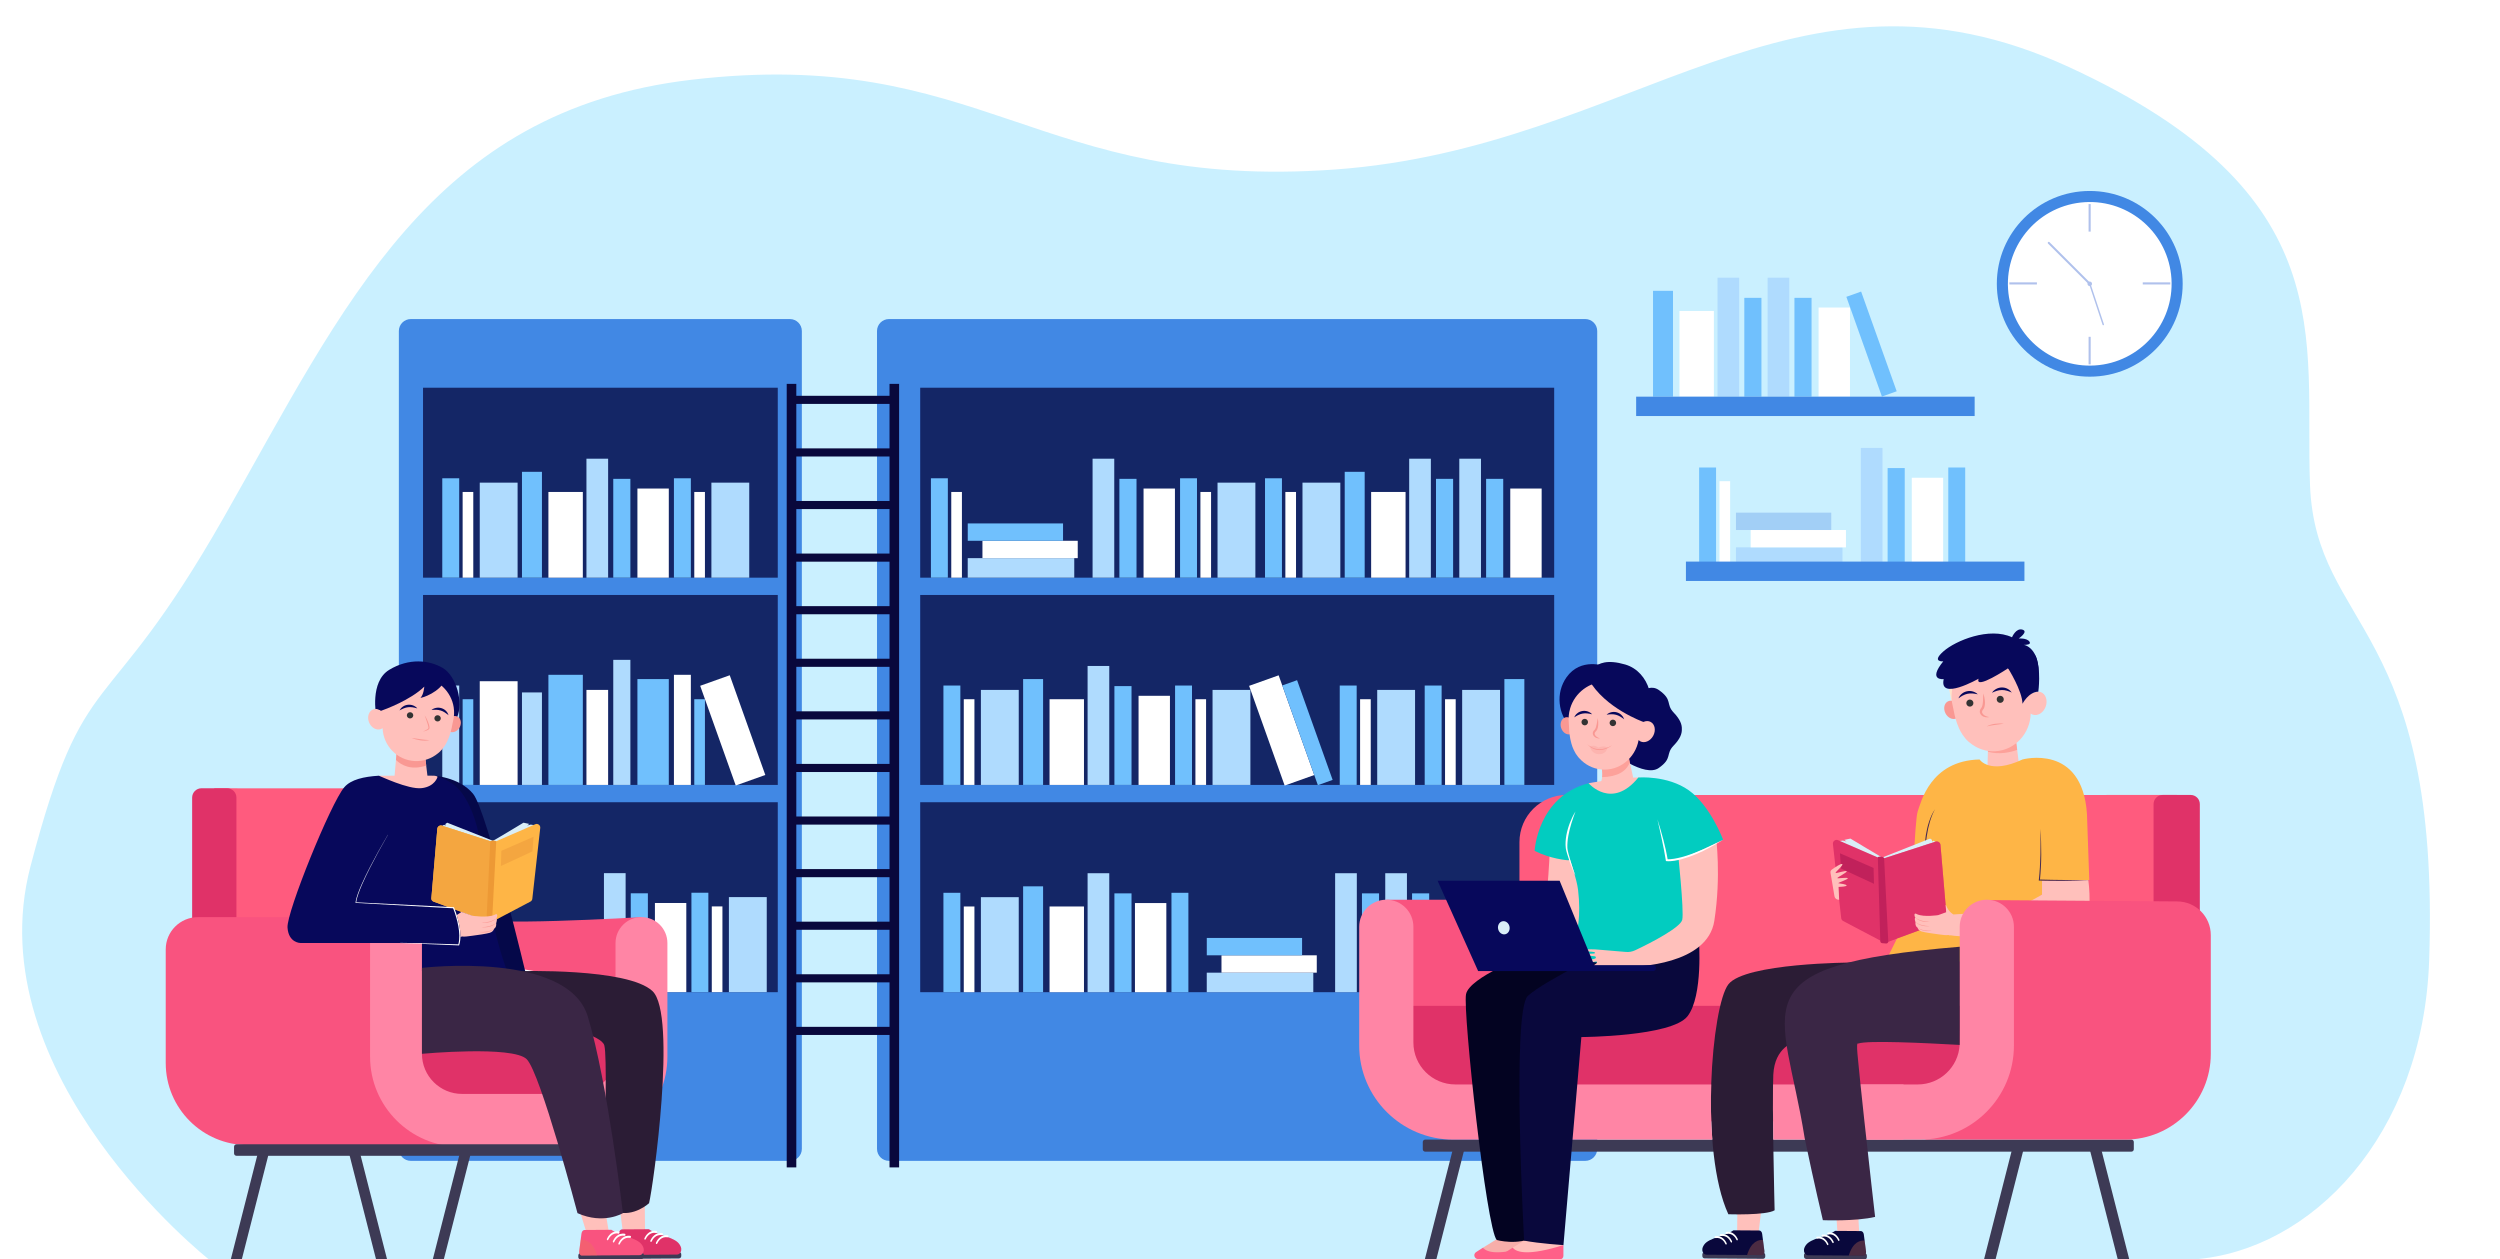 <?xml version="1.0" encoding="utf-8"?>
<!-- Generator: Adobe Illustrator 27.5.0, SVG Export Plug-In . SVG Version: 6.00 Build 0)  -->
<svg version="1.1" id="Layer_1" xmlns="http://www.w3.org/2000/svg" xmlns:xlink="http://www.w3.org/1999/xlink" x="0px" y="0px"
	 viewBox="0 0 3970 2000" style="enable-background:new 0 0 3970 2000;" xml:space="preserve">
<rect x="0" style="fill:#FFFFFF;" width="3970" height="2000"/>
<g>
	<path style="fill:#CAF0FF;" d="M3285.399,106.434c-437.254-201.269-690.967,128.421-1165.202,162.729
		c-474.235,34.307-560.076-196.791-1022.206-142.504C684.176,175.27,546.731,485.55,355.296,821.761S135.43,1044.163,48.415,1375.8
		C-38.602,1707.437,331.759,2000,331.759,2000h3151.484c187.083-13.723,364.864-196.474,374.285-475.536
		c18.057-534.931-180.558-523.756-189.26-754.758C3659.567,538.705,3722.653,307.703,3285.399,106.434L3285.399,106.434z"/>
	<g>
		<path style="fill:#4188E4;" d="M1254.344,1843.446H652.379c-10.491,0-18.996-8.504-18.996-18.996V525.665
			c0-10.491,8.505-18.996,18.996-18.996h601.964c10.491,0,18.996,8.504,18.996,18.996V1824.45
			C1273.339,1834.942,1264.835,1843.446,1254.344,1843.446z"/>
		<rect x="671.767" y="615.683" style="fill:#142666;" width="563.333" height="301.654"/>
		<rect x="671.767" y="944.813" style="fill:#142666;" width="563.333" height="301.653"/>
		<rect x="671.767" y="1273.942" style="fill:#142666;" width="563.333" height="301.652"/>
	</g>
	<g>
		<path style="fill:#4188E4;" d="M2517.391,1843.446H1411.683c-10.491,0-18.996-8.504-18.996-18.996V525.665
			c0-10.491,8.505-18.996,18.996-18.996h1105.708c10.491,0,18.995,8.504,18.995,18.996V1824.45
			C2536.386,1834.942,2527.882,1843.446,2517.391,1843.446z"/>
		<rect x="1461.285" y="615.683" style="fill:#142666;" width="1006.761" height="301.654"/>
		<rect x="1461.285" y="944.813" style="fill:#142666;" width="1006.761" height="301.653"/>
		<rect x="1461.285" y="1273.942" style="fill:#142666;" width="1006.761" height="301.652"/>
	</g>
	<g>
		
			<rect x="1985.423" y="1475.5" transform="matrix(6.123234e-17 -1 1 6.123234e-17 440.829 3561.018)" style="fill:#AFDBFE;" width="31" height="169.19"/>
		
			<rect x="2001.59" y="1455.148" transform="matrix(6.123234e-17 -1 1 6.123234e-17 484.563 3546.185)" style="fill:#FFFFFF;" width="27.568" height="151.324"/>
		
			<rect x="1978.256" y="1427.581" transform="matrix(6.123234e-17 -1 1 6.123234e-17 488.796 3495.282)" style="fill:#70C0FD;" width="27.566" height="151.324"/>
		<rect x="2199.78" y="1386.679" style="fill:#AFDBFE;" width="34.431" height="188.916"/>
		<rect x="2242.365" y="1418.667" style="fill:#70C0FD;" width="27.183" height="156.928"/>
		<rect x="2120.197" y="1386.679" style="fill:#AFDBFE;" width="34.431" height="188.916"/>
		<rect x="2162.782" y="1418.667" style="fill:#70C0FD;" width="27.182" height="156.928"/>
		<rect x="1557.658" y="1424.704" style="fill:#AFDBFE;" width="60.103" height="150.891"/>
		<rect x="1530.477" y="1439.491" style="fill:#FFFFFF;" width="16.913" height="136.104"/>
		<rect x="1498.16" y="1417.763" style="fill:#70C0FD;" width="26.88" height="157.832"/>
		<rect x="1860.287" y="1417.763" style="fill:#70C0FD;" width="26.88" height="157.832"/>
		<rect x="1666.688" y="1439.491" style="fill:#FFFFFF;" width="54.666" height="136.104"/>
		<rect x="1727.092" y="1386.679" style="fill:#AFDBFE;" width="34.43" height="188.916"/>
		<rect x="1769.677" y="1418.667" style="fill:#70C0FD;" width="27.182" height="156.928"/>
		<rect x="1624.707" y="1407.501" style="fill:#70C0FD;" width="31.712" height="168.094"/>
		<rect x="1802.304" y="1434.058" style="fill:#FFFFFF;" width="49.833" height="141.537"/>
	</g>
	<g>
		<rect x="734.662" y="1439.382" style="fill:#FFFFFF;" width="16.913" height="136.105"/>
		<rect x="702.345" y="1417.653" style="fill:#A2CFF6;" width="26.88" height="157.834"/>
		<rect x="1157.489" y="1424.595" style="fill:#AFDBFE;" width="60.102" height="150.893"/>
		<rect x="1130.307" y="1439.382" style="fill:#FFFFFF;" width="16.913" height="136.105"/>
		<rect x="1097.991" y="1417.653" style="fill:#70C0FD;" width="26.88" height="157.834"/>
		<rect x="959.066" y="1386.571" style="fill:#AFDBFE;" width="34.43" height="188.916"/>
		
			<rect x="829.883" y="1475.392" transform="matrix(6.123234e-17 -1 1 6.123234e-17 -714.605 2405.37)" style="fill:#B0C1EC;" width="31" height="169.19"/>
		
			<rect x="846.049" y="1455.041" transform="matrix(6.123234e-17 -1 1 6.123234e-17 -670.87 2390.537)" style="fill:#FFFFFF;" width="27.568" height="151.324"/>
		
			<rect x="822.714" y="1427.473" transform="matrix(6.123234e-17 -1 1 6.123234e-17 -666.636 2339.633)" style="fill:#A2CFF6;" width="27.568" height="151.324"/>
		<rect x="1001.651" y="1418.56" style="fill:#70C0FD;" width="27.182" height="156.928"/>
		<rect x="1040.007" y="1433.95" style="fill:#FFFFFF;" width="49.833" height="141.537"/>
	</g>
	<rect x="1510.611" y="781.232" style="fill:#FFFFFF;" width="16.913" height="136.105"/>
	<rect x="1478.295" y="759.503" style="fill:#70C0FD;" width="26.88" height="157.833"/>
	<rect x="1933.439" y="766.444" style="fill:#AFDBFE;" width="60.102" height="150.893"/>
	<rect x="1906.257" y="781.232" style="fill:#FFFFFF;" width="16.913" height="136.105"/>
	<rect x="1873.941" y="759.503" style="fill:#70C0FD;" width="26.88" height="157.833"/>
	<rect x="1735.016" y="728.419" style="fill:#AFDBFE;" width="34.43" height="188.917"/>
	
		<rect x="1605.832" y="817.241" transform="matrix(6.123234e-17 -1 1 6.123234e-17 719.496 2523.169)" style="fill:#AFDBFE;" width="31.001" height="169.191"/>
	
		<rect x="1621.999" y="796.89" transform="matrix(6.123234e-17 -1 1 6.123234e-17 763.231 2508.335)" style="fill:#FFFFFF;" width="27.568" height="151.324"/>
	
		<rect x="1598.665" y="769.322" transform="matrix(6.123234e-17 -1 1 6.123234e-17 767.464 2457.433)" style="fill:#70C0FD;" width="27.567" height="151.324"/>
	<rect x="1777.601" y="760.409" style="fill:#70C0FD;" width="27.182" height="156.928"/>
	<rect x="1815.957" y="775.8" style="fill:#FFFFFF;" width="49.834" height="141.537"/>
	<rect x="2730.545" y="764.12" style="fill:#FFFFFF;" width="16.913" height="136.105"/>
	<rect x="2698.229" y="742.392" style="fill:#70C0FD;" width="26.88" height="157.833"/>
	<rect x="3093.874" y="742.392" style="fill:#70C0FD;" width="26.881" height="157.833"/>
	<rect x="2954.949" y="711.308" style="fill:#AFDBFE;" width="34.431" height="188.917"/>
	
		<rect x="2825.766" y="800.129" transform="matrix(6.123234e-17 -1 1 6.123234e-17 1956.542 3725.99)" style="fill:#AFDBFE;" width="31" height="169.191"/>
	
		<rect x="2841.933" y="779.778" transform="matrix(6.123234e-17 -1 1 6.123234e-17 2000.277 3711.157)" style="fill:#FFFFFF;" width="27.568" height="151.324"/>
	
		<rect x="2818.598" y="752.211" transform="matrix(6.123234e-17 -1 1 6.123234e-17 2004.509 3660.254)" style="fill:#A2CFF6;" width="27.567" height="151.324"/>
	<rect x="2997.534" y="743.297" style="fill:#70C0FD;" width="27.182" height="156.928"/>
	<rect x="3035.891" y="758.688" style="fill:#FFFFFF;" width="49.834" height="141.537"/>
	<rect x="2317.362" y="728.419" style="fill:#AFDBFE;" width="34.43" height="188.917"/>
	<rect x="2359.947" y="760.409" style="fill:#70C0FD;" width="27.182" height="156.928"/>
	<rect x="2398.304" y="775.8" style="fill:#FFFFFF;" width="49.834" height="141.537"/>
	<rect x="761.844" y="766.444" style="fill:#AFDBFE;" width="60.102" height="150.893"/>
	<rect x="734.662" y="781.232" style="fill:#FFFFFF;" width="16.913" height="136.105"/>
	<rect x="702.345" y="759.503" style="fill:#70C0FD;" width="26.88" height="157.833"/>
	<rect x="1129.701" y="766.444" style="fill:#AFDBFE;" width="60.102" height="150.893"/>
	<rect x="1102.519" y="781.232" style="fill:#FFFFFF;" width="16.913" height="136.105"/>
	<rect x="1070.203" y="759.503" style="fill:#70C0FD;" width="26.88" height="157.833"/>
	<rect x="870.873" y="781.232" style="fill:#FFFFFF;" width="54.666" height="136.105"/>
	<rect x="931.277" y="728.419" style="fill:#AFDBFE;" width="34.431" height="188.917"/>
	<rect x="973.862" y="760.409" style="fill:#70C0FD;" width="27.182" height="156.928"/>
	<rect x="828.893" y="749.243" style="fill:#70C0FD;" width="31.712" height="168.094"/>
	<rect x="2068.345" y="766.444" style="fill:#AFDBFE;" width="60.102" height="150.893"/>
	<rect x="2041.162" y="781.232" style="fill:#FFFFFF;" width="16.913" height="136.105"/>
	<rect x="2008.847" y="759.503" style="fill:#70C0FD;" width="26.88" height="157.833"/>
	<rect x="2177.374" y="781.232" style="fill:#FFFFFF;" width="54.666" height="136.105"/>
	<rect x="2237.778" y="728.419" style="fill:#AFDBFE;" width="34.431" height="188.917"/>
	<rect x="2280.363" y="760.409" style="fill:#70C0FD;" width="27.183" height="156.928"/>
	<rect x="2135.394" y="749.243" style="fill:#70C0FD;" width="31.712" height="168.094"/>
	<rect x="2806.977" y="440.992" style="fill:#AFDBFE;" width="34.431" height="188.917"/>
	<rect x="2849.562" y="472.981" style="fill:#70C0FD;" width="27.182" height="156.928"/>
	<rect x="2887.918" y="488.373" style="fill:#FFFFFF;" width="49.833" height="141.537"/>
	<rect x="2666.988" y="493.805" style="fill:#FFFFFF;" width="54.666" height="136.105"/>
	<rect x="2727.393" y="440.992" style="fill:#AFDBFE;" width="34.431" height="188.917"/>
	<rect x="2769.978" y="472.981" style="fill:#70C0FD;" width="27.182" height="156.928"/>
	<rect x="2625.008" y="461.815" style="fill:#70C0FD;" width="31.712" height="168.094"/>
	<rect x="2187.011" y="1095.573" style="fill:#AFDBFE;" width="60.103" height="150.893"/>
	<rect x="2159.829" y="1110.362" style="fill:#FFFFFF;" width="16.913" height="136.104"/>
	<rect x="2127.513" y="1088.634" style="fill:#70C0FD;" width="26.88" height="157.832"/>
	<rect x="2321.917" y="1095.573" style="fill:#AFDBFE;" width="60.102" height="150.893"/>
	<rect x="2294.734" y="1110.362" style="fill:#FFFFFF;" width="16.913" height="136.104"/>
	<rect x="2262.418" y="1088.634" style="fill:#70C0FD;" width="26.88" height="157.832"/>
	<rect x="2388.966" y="1078.372" style="fill:#70C0FD;" width="31.712" height="168.094"/>
	<rect x="1012.219" y="775.8" style="fill:#FFFFFF;" width="49.833" height="141.537"/>
	<rect x="1557.658" y="1095.573" style="fill:#AFDBFE;" width="60.103" height="150.893"/>
	<rect x="1530.477" y="1110.362" style="fill:#FFFFFF;" width="16.913" height="136.104"/>
	<rect x="1498.16" y="1088.634" style="fill:#70C0FD;" width="26.88" height="157.832"/>
	<rect x="1925.516" y="1095.573" style="fill:#AFDBFE;" width="60.103" height="150.893"/>
	<rect x="1898.333" y="1110.362" style="fill:#FFFFFF;" width="16.914" height="136.104"/>
	<rect x="1866.018" y="1088.634" style="fill:#70C0FD;" width="26.88" height="157.832"/>
	<rect x="1666.688" y="1110.362" style="fill:#FFFFFF;" width="54.666" height="136.104"/>
	<rect x="1727.092" y="1057.55" style="fill:#AFDBFE;" width="34.43" height="188.916"/>
	<rect x="1769.677" y="1089.538" style="fill:#70C0FD;" width="27.182" height="156.928"/>
	<rect x="1624.707" y="1078.372" style="fill:#70C0FD;" width="31.712" height="168.094"/>
	<rect x="1808.034" y="1104.929" style="fill:#FFFFFF;" width="49.833" height="141.537"/>
	<rect x="761.844" y="1081.774" style="fill:#FFFFFF;" width="60.102" height="164.691"/>
	<rect x="734.662" y="1110.362" style="fill:#70C0FD;" width="16.913" height="136.104"/>
	<rect x="702.345" y="1088.634" style="fill:#AFDBFE;" width="26.88" height="157.832"/>
	<rect x="1102.519" y="1110.362" style="fill:#70C0FD;" width="16.913" height="136.104"/>
	<rect x="1070.203" y="1071.595" style="fill:#FFFFFF;" width="26.88" height="174.871"/>
	<rect x="870.873" y="1071.595" style="fill:#70C0FD;" width="54.666" height="174.871"/>
	<rect x="931.277" y="1095.573" style="fill:#FFFFFF;" width="34.431" height="150.893"/>
	<rect x="973.862" y="1047.845" style="fill:#AFDBFE;" width="27.182" height="198.621"/>
	<rect x="828.893" y="1099.587" style="fill:#AFDBFE;" width="31.712" height="146.879"/>
	<rect x="1012.219" y="1078.372" style="fill:#70C0FD;" width="49.833" height="168.094"/>
	
		<rect x="1138.614" y="1075.453" transform="matrix(0.942 -0.336 0.336 0.942 -322.033 458.534)" style="fill:#FFFFFF;" width="49.829" height="168.11"/>
	
		<rect x="2010.131" y="1075.453" transform="matrix(0.942 -0.336 0.336 0.942 -271.33 751.461)" style="fill:#FFFFFF;" width="49.829" height="168.11"/>
	
		<rect x="2063.549" y="1079.075" transform="matrix(0.942 -0.336 0.336 0.942 -270.149 765.352)" style="fill:#70C0FD;" width="24.914" height="168.109"/>
	
		<rect x="2959.044" y="461.808" transform="matrix(0.942 -0.336 0.336 0.942 -10.585 1030.573)" style="fill:#70C0FD;" width="24.914" height="168.109"/>
	<g>
		<polygon style="fill:#FFC0BB;" points="2798.673,1908.291 2792.379,1958.777 2758.498,1961.404 2759.022,1914.584 		"/>
		<polygon style="fill:#F9537F;" points="2201.438,1428.746 2529.316,1428.746 2493.496,1676.48 2222.893,1632.426 		"/>
		<g>
			<path style="fill:#3D3A55;" d="M2707.017,1998.359l92.559,0.625c2.023,0.014,3.649-1.578,3.632-3.555l-0.023-2.662
				c-0.018-1.977-1.672-3.588-3.694-3.602l-92.56-0.625c-2.023-0.014-3.649,1.578-3.632,3.553l0.023,2.664
				C2703.339,1996.732,2704.993,1998.346,2707.017,1998.359z"/>
			<path style="fill:#09083C;" d="M2798.317,1959.332l3.549,27.328c0.438,3.371-1.464,6.414-3.997,6.398l-88.02-0.594
				c-2.286-0.016-4.559-1.424-5.782-4.053c-1.256-2.695-1.537-6.744,2.355-12.158c7.784-10.826,33.653-13.305,46.235-22.508
				l41.001,0.275C2795.949,1954.037,2797.921,1956.285,2798.317,1959.332z"/>
			<g>
				<path style="fill:#FFFFFF;" d="M2759.022,1969.643L2759.022,1969.643c0.633-0.377,0.856-1.422,0.48-2.221
					c-1.76-3.752-7.242-12.898-18.218-11.102c-0.634,0.105-1.058,0.926-0.941,1.775l0.004,0.027
					c0.112,0.824,0.688,1.365,1.302,1.268c9.836-1.574,14.5,6.484,15.926,9.629
					C2757.879,1969.691,2758.496,1969.957,2759.022,1969.643z"/>
			</g>
			<g>
				<path style="fill:#FFFFFF;" d="M2749.912,1973.096L2749.912,1973.096c0.633-0.377,0.856-1.422,0.481-2.221
					c-1.762-3.752-7.244-12.898-18.219-11.102c-0.634,0.105-1.058,0.926-0.941,1.775l0.004,0.027
					c0.111,0.824,0.688,1.365,1.302,1.268c9.836-1.576,14.499,6.484,15.926,9.629
					C2748.769,1973.145,2749.386,1973.41,2749.912,1973.096z"/>
			</g>
			<g>
				<path style="fill:#FFFFFF;" d="M2741.438,1976.318L2741.438,1976.318c0.633-0.377,0.856-1.422,0.481-2.223
					c-1.761-3.752-7.243-12.896-18.219-11.1c-0.634,0.104-1.057,0.924-0.941,1.775l0.004,0.027c0.112,0.822,0.688,1.365,1.302,1.268
					c9.836-1.576,14.5,6.482,15.926,9.629C2740.296,1976.365,2740.913,1976.633,2741.438,1976.318z"/>
			</g>
			<path style="opacity:0.3;fill:#E87B50;" d="M2774.378,1992.898c6.738-22.012,18.672-24.367,25.206-23.813l2.282,17.574
				c0.438,3.371-1.464,6.414-3.996,6.396L2774.378,1992.898z"/>
		</g>
		<polygon style="fill:#FFC0BB;" points="2949.562,1905.145 2952.433,1958.086 2917.952,1958.322 2914.661,1909.367 		"/>
		<g>
			<path style="fill:#3D3A55;" d="M2868.425,1999.264l92.559,0.623c2.023,0.014,3.649-1.578,3.633-3.553l-0.023-2.664
				c-0.018-1.975-1.672-3.588-3.695-3.602l-92.559-0.625c-2.023-0.014-3.65,1.578-3.633,3.555l0.023,2.662
				C2864.747,1997.637,2866.401,1999.25,2868.425,1999.264z"/>
			<path style="fill:#09083C;" d="M2959.726,1960.236l3.55,27.328c0.438,3.369-1.465,6.414-3.997,6.396l-88.021-0.594
				c-2.286-0.016-4.559-1.424-5.782-4.053c-1.255-2.695-1.537-6.744,2.355-12.156c7.784-10.828,33.653-13.307,46.236-22.51
				l41.001,0.277C2957.358,1954.941,2959.33,1957.189,2959.726,1960.236z"/>
			<g>
				<path style="fill:#FFFFFF;" d="M2920.431,1970.547L2920.431,1970.547c0.634-0.379,0.857-1.424,0.481-2.223
					c-1.761-3.752-7.243-12.896-18.218-11.1c-0.635,0.104-1.058,0.924-0.942,1.775l0.005,0.027c0.111,0.822,0.688,1.365,1.302,1.266
					c9.836-1.574,14.499,6.484,15.925,9.629C2919.288,1970.594,2919.905,1970.861,2920.431,1970.547z"/>
			</g>
			<g>
				<path style="fill:#FFFFFF;" d="M2911.321,1974L2911.321,1974c0.632-0.379,0.855-1.424,0.48-2.223
					c-1.761-3.752-7.243-12.896-18.219-11.1c-0.634,0.104-1.057,0.924-0.941,1.773l0.004,0.029c0.112,0.822,0.688,1.365,1.303,1.266
					c9.836-1.574,14.499,6.484,15.925,9.631C2910.177,1974.047,2910.794,1974.314,2911.321,1974z"/>
			</g>
			<g>
				<path style="fill:#FFFFFF;" d="M2902.847,1977.223L2902.847,1977.223c0.634-0.379,0.856-1.424,0.481-2.223
					c-1.761-3.752-7.243-12.898-18.218-11.102c-0.635,0.105-1.058,0.926-0.942,1.775l0.005,0.027
					c0.111,0.824,0.688,1.365,1.302,1.268c9.836-1.574,14.5,6.484,15.925,9.629
					C2901.704,1977.27,2902.321,1977.535,2902.847,1977.223z"/>
			</g>
			<path style="opacity:0.3;fill:#E87B50;" d="M2935.786,1993.803c6.739-22.012,18.673-24.369,25.206-23.814l2.283,17.576
				c0.438,3.369-1.465,6.412-3.997,6.396L2935.786,1993.803z"/>
		</g>
		<path style="fill:#3D3A55;" d="M3384.699,1828.809H2263.139c-2.089,0-3.783-1.693-3.783-3.783v-11.518
			c0-2.09,1.693-3.785,3.783-3.785h1121.561c2.091,0,3.784,1.695,3.784,3.785v11.518
			C3388.483,1827.115,3386.79,1828.809,3384.699,1828.809z"/>
		<path style="fill:#FF5B7E;" d="M3456.603,1262.365c-4.224,0.295-730.248,0.096-968.761,0.023
			c-41.401-0.014-74.956,33.52-74.956,74.889v305.719h897.539l139.223-139.113L3456.603,1262.365z"/>
		<path style="fill:#E03268;" d="M3434.419,1549.643h44.367c8.04,0,14.558-6.518,14.558-14.557v-258.164
			c0-8.039-6.518-14.557-14.558-14.557h-44.367c-8.039,0-14.557,6.518-14.557,14.557v258.164
			C3419.862,1543.125,3426.38,1549.643,3434.419,1549.643z"/>
		
			<rect x="2222.893" y="1597.287" transform="matrix(-1 -1.224647e-16 1.224647e-16 -1 5368 3377.953)" style="fill:#E03268;" width="922.215" height="183.379"/>
		<path style="fill:#2B1C35;" d="M2940.912,1528.494c0,0-170.058,0.613-196.301,34.703s-46.188,264.326,0,365.023
			c0,0,59.835,2.098,73.481-6.295c0,0-4.198-169.924-2.1-215.027c2.1-45.104,33.592-51.396,37.791-55.592
			S2940.912,1528.494,2940.912,1528.494z"/>
		<polygon style="fill:#FFC0BB;" points="3201.413,1175.48 3207.863,1227.787 3155.97,1226.012 3157.462,1166.152 		"/>
		<path style="opacity:0.6;fill:#FC8D84;" d="M3156.775,1193.709l0.687-27.557l44.588,14.281l1.254,10.328
			C3193.41,1194.461,3174.606,1198.953,3156.775,1193.709z"/>
		<polygon style="fill:#FEE4CB;" points="3094.897,1092.65 3101.615,1128.326 3108.1,1130.254 3106.479,1084.986 		"/>
		<path style="fill:#F99893;" d="M3111.025,1121.83c3.716,7.471,1.872,15.936-4.119,18.906c-5.992,2.973-13.861-0.674-17.578-8.145
			s-1.872-15.936,4.119-18.906C3099.438,1110.713,3107.309,1114.359,3111.025,1121.83z"/>
		<path style="fill:#FFC0BB;" d="M3116.571,1166.736c-2.169-3.18-4.055-6.584-5.628-10.178c-4.43-9.635-7.073-20.02-8.645-29.131
			c-0.337-1.955-0.787-3.885-1.273-5.809c-1.964-7.768-2.551-16.113-1.332-24.832c3.92-28.051,26.269-50.629,54.34-54.816
			c37.817-5.643,71.466,21.969,74.203,59.002c3.87-2.539,8.363-3.393,12.483-1.91c7.907,2.842,11.424,13.143,7.855,23.008
			c-3.568,9.863-12.871,15.557-20.777,12.715c-1.098-0.395-2.102-0.945-3.023-1.607c-0.89,31.75-24.967,57.996-56.039,59.793
			c-15.195,0.879-29.393-4.252-40.468-13.395c-0.735-0.525-1.511-1.148-2.332-1.879
			C3122.332,1174.494,3119.243,1170.768,3116.571,1166.736z"/>
		<path style="fill:#333333;" d="M3170.735,1110.863c0.178,3.105,2.845,5.479,5.958,5.299s5.492-2.844,5.314-5.951
			c-0.178-3.105-2.846-5.477-5.958-5.297C3172.937,1105.094,3170.558,1107.758,3170.735,1110.863z"/>
		<path style="fill:#333333;" d="M3122.514,1116.828c0.178,3.107,2.845,5.479,5.958,5.299s5.492-2.844,5.314-5.949
			c-0.178-3.107-2.846-5.479-5.958-5.299C3124.715,1111.059,3122.335,1113.723,3122.514,1116.828z"/>
		<path style="fill:#07085B;" d="M3163.294,1100.104c2.694-1.293,5.277-2.357,7.888-3.129c2.604-0.773,5.214-1.193,7.81-1.207
			c2.583,0.016,5.209,0.252,7.787,1.076l0.992,0.248c0.331,0.088,0.637,0.242,0.967,0.346l1.977,0.697
			c1.33,0.49,2.589,1.158,4.054,1.627c-0.894-1.176-1.888-2.32-3.004-3.338c-1.21-0.873-2.355-1.951-3.78-2.559
			c-2.693-1.525-5.9-2.188-9.047-2.182c-3.164,0.023-6.295,0.869-8.998,2.342
			C3167.259,1095.525,3164.866,1097.525,3163.294,1100.104z"/>
		<path style="fill:#07085B;" d="M3140.679,1102.568c-2.089-2.18-4.855-3.617-7.795-4.504c-2.955-0.855-6.193-1.01-9.289-0.35
			c-3.074,0.672-6.063,2.008-8.367,4.08c-1.261,0.9-2.147,2.199-3.143,3.313c-0.87,1.234-1.596,2.564-2.217,3.906
			c1.33-0.773,2.416-1.697,3.609-2.461l1.781-1.107c0.301-0.172,0.565-0.389,0.869-0.547l0.916-0.455
			c2.342-1.361,4.855-2.156,7.374-2.729c2.538-0.545,5.178-0.699,7.886-0.504C3135.02,1101.402,3137.771,1101.887,3140.679,1102.568
			z"/>
		<path style="fill:#07085B;" d="M3085.883,1050.229c0,0-19.328,1.58,0.19-15.758c19.519-17.337,73.124-39.184,108.983-22.489
			c0,0,6.267-15.176,16.545-12.134c10.279,3.042-5.9,14.068-5.9,14.068s12.885-1.053,17.132,5.069
			c3.139,4.526-4.754,5.122-9.084,5.124c7.407,0.885,32.085,13.863,20.715,71.227c-5.078-0.854-45.646-34.107-45.646-34.107
			s-53.063,35.389-46.841,16.551c0,0-63.299,36.008-55.378,0.641C3086.6,1078.42,3060.464,1081.635,3085.883,1050.229z"/>
		<path style="fill:#F99893;" d="M3149.397,1101.082c1.455,3.799,2.271,7.787,2.618,11.865c0.17,2.047,0.181,4.111-0.038,6.23
			c-0.262,2.109-0.688,4.289-1.963,6.42l-0.567,0.775l-0.511,0.664c-0.21,0.311-0.537,0.578-0.676,0.91
			c-0.401,0.619-0.639,1.285-0.718,1.967c-0.245,1.377,0.443,2.846,1.479,4.143c2.23,2.613,6.048,3.975,10.011,4.658
			c-3.9,0.887-8.574,0.537-12.139-2.521c-1.74-1.477-3.123-3.863-3.006-6.512c0.028-0.654,0.111-1.303,0.33-1.912
			c0.153-0.641,0.454-1.193,0.75-1.752c0.275-0.584,0.713-1.004,1.074-1.504c0.232-0.281,0.268-0.371,0.385-0.533l0.314-0.434
			c0.805-1.289,1.27-3.08,1.621-4.885c0.39-1.82,0.461-3.754,0.646-5.684C3149.233,1109.094,3149.272,1105.133,3149.397,1101.082z"
			/>
		<path style="fill:#07085B;" d="M3188.818,1061.229c0,0,22.43,35.412,22.929,56.355c0,0,9.477-18.76,25.094-19.244
			c0,0,5.08-35.266-4.464-57.311l-35.278,7.555L3188.818,1061.229z"/>
		<path style="fill:#FEB546;" d="M3143.511,1206.043c0,0,15.746,24.648,68.233,0c0,0,95.001-26.223,102.349,86.535l3.674,104.891
			c0,0-49.078,0.168-74.271,1.104l-0.783,21.973l-143.289,116.43c0,0-85.029-7.342-102.35-15.732c0,0,30.442-60.313,35.166-73.949
			s8.127-145.275,13.121-158.91C3050.355,1274.746,3064.998,1207.91,3143.511,1206.043z"/>
		<path style="fill:#452B52;" d="M3072.951,1284.973c-1.907,3.133-3.445,6.455-4.749,9.863c-0.718,1.676-1.274,3.418-1.919,5.121
			l-1.638,5.215c-2.064,6.99-3.591,14.133-4.683,21.34c-1.298,7.18-1.879,14.465-2.506,21.742
			c-0.256,3.643-0.402,7.297-0.613,10.949c-0.114,3.656-0.168,7.316-0.337,10.984c-0.232-3.658-0.352-7.324-0.531-10.994
			c0.035-3.668,0.029-7.342,0.12-11.014c0.348-7.338,0.948-14.68,2.12-21.949c1.248-7.248,2.768-14.48,5.135-21.465
			C3065.737,1297.822,3068.573,1290.898,3072.951,1284.973z"/>
		<g>
			<path style="fill:#DAEEF7;" d="M2991.739,1363.072c-1.287,0.047-53.248-31.42-53.248-31.42l-9.711,2.061l3.446,2.543
				l-5.808-1.457l-9.447,1.457c0,0,31.229,36.828,31.754,37.877c0.524,1.049,14.172,6.293,15.221,6.818
				C2964.996,1381.475,2991.739,1363.072,2991.739,1363.072z"/>
			<path style="fill:#DAEEF7;" d="M3074.891,1337.945l-4.724-2.951l-2.165,1.477v-2.758l-2.952-2.061l-75.582,29.893
				c0,0,24.21,15.342,24.997,14.75c0.788-0.59,43.893-8.455,44.68-9.637C3059.932,1365.479,3074.891,1337.945,3074.891,1337.945z"/>
			<path style="fill:#E03268;" d="M3073.695,1336.547l-85.663,27.725l-69.082-30.055c-4.191-1.824-8.79,1.566-8.282,6.107
				l13.158,117.654c0.219,1.957,1.394,3.678,3.136,4.596l66.329,34.939l60.078-22.225l1.547-2.271l7.788-1.182l25.191-9.318
				c2.251-0.834,3.668-3.066,3.463-5.455l-9.906-115.371C3081.125,1337.883,3077.335,1335.369,3073.695,1336.547z"/>
			<path style="opacity:0.5;fill:#E03268;" d="M3073.695,1336.547c3.64-1.178,7.43,1.336,7.757,5.145l9.893,115.219
				c0.213,2.479-1.258,4.795-3.594,5.66l-25.047,9.266l-7.788,1.182l-1.547,2.271l-54.777,19.621l-10.56-130.639L3073.695,1336.547z
				"/>
			<polygon style="fill:#C1215B;" points="2975.245,1378.334 2921.826,1354.99 2923.532,1379.246 2975.888,1403.502 			"/>
		</g>
		<path style="fill:#FFC0BB;" d="M3102.31,1454.848c0.23-0.777,0.703-1.895-0.356-2.688c-0.29-0.193-0.581-0.389-0.873-0.582
			c-4.229-2.832-7.116-6.258-9.276-10.865c-0.48-1.025-1.022-2.67-1.604-3.35c-0.414-0.486-0.517,0.197-0.517,0.197l0.944,10.998
			l-12.771,4.652c0,0-22.366,3.521-33.388-1.328c0,0-5.773-4.064-3.937,3.277c0.177,0.705,0.579,1.352,1.158,1.947
			c-0.811,0.502-1.694,1.789-0.108,6.738c0.061,0.189,0.141,0.379,0.233,0.566c-0.392,2.938-0.088,6.627,3.161,8.605
			c0.755,2.432,2.54,5.053,6.648,6.234c5.7,1.641,18.745,3.459,26.997,4.512c7.229,1.109,12.445,1.609,15.327,1.027l3.037,0.49
			c-0.023-0.803,7.84-12.01,8.668-16.813C3106.505,1463.662,3100.946,1459.521,3102.31,1454.848z"/>
		<path style="fill:#FFC0BB;" d="M3101.954,1452.16c0,0,77.511-3.949,99.161-11.424c21.651-7.473,41.597-20.191,41.597-20.191
			v-22.021l73.541-1.1c0,0,9.256,67.307-11.607,75.174s-164.245,20.453-210.695,12.193L3101.954,1452.16z"/>
		<g>
			<path style="fill:#F99893;" d="M3041.691,1464.021c1.326,1.545,3.04,2.723,4.826,3.709c1.793,0.99,3.729,1.699,5.7,2.248
				c1.985,0.492,4.011,0.832,6.05,0.918c1.017,0.072,2.037,0.016,3.052,0.025c1.014-0.076,2.025-0.164,3.029-0.287
				c-2.027-0.098-4.034-0.166-6.023-0.418c-1.987-0.242-3.953-0.596-5.882-1.094c-1.924-0.514-3.805-1.178-5.621-1.998
				C3045.017,1466.285,3043.263,1465.295,3041.691,1464.021z"/>
			<path style="fill:#F99893;" d="M3044.952,1473.035c1.444,1.438,3.246,2.477,5.104,3.318c1.865,0.848,3.852,1.402,5.859,1.793
				c2.019,0.336,4.064,0.514,6.104,0.438c1.019-0.008,2.032-0.143,3.044-0.213c1.006-0.156,2.007-0.324,2.998-0.525
				c-2.029,0.061-4.035,0.152-6.037,0.059c-2.001-0.086-3.988-0.283-5.95-0.629c-1.959-0.359-3.886-0.873-5.762-1.549
				C3048.446,1475.031,3046.62,1474.184,3044.952,1473.035z"/>
			<path style="fill:#F99893;" d="M3041.691,1457.107c1.326,1.547,3.04,2.723,4.826,3.709c1.793,0.992,3.729,1.701,5.7,2.248
				c1.985,0.494,4.011,0.832,6.05,0.918c1.017,0.072,2.037,0.018,3.052,0.027c1.014-0.076,2.025-0.166,3.029-0.287
				c-2.027-0.1-4.034-0.166-6.023-0.418c-1.987-0.242-3.953-0.596-5.882-1.096c-1.924-0.512-3.805-1.176-5.621-1.998
				C3045.017,1459.371,3043.263,1458.381,3041.691,1457.107z"/>
		</g>
		<path style="fill:#452B52;" d="M3297.95,1397.539c-6.604,0.006-13.207-0.016-19.809-0.111l-19.806-0.281
			c-6.288-0.121-12.579-0.281-18.86-0.492c0.646-6.453,1.155-12.918,1.473-19.389c0.304-6.791,0.594-13.582,0.563-20.377
			c0.012-6.795-0.076-13.586-0.282-20.375c-0.273-6.785-0.572-13.57-1.142-20.336c0.165,6.787,0.291,13.568,0.268,20.352
			c0.033,6.781-0.036,13.563-0.214,20.338c-0.187,6.775-0.414,13.549-0.806,20.311c-0.38,6.764-0.983,13.508-1.7,20.236
			l-0.101,0.953l0.949,0.025c6.614,0.176,13.219,0.285,19.829,0.357c6.608,0.061,13.218,0.123,19.828,0.025
			c13.217-0.123,26.436-0.477,39.627-1.307C3311.158,1397.496,3304.556,1397.594,3297.95,1397.539z"/>
		<path style="fill:#FFC0BB;" d="M2934.307,1394.674c-0.891-1.85-16.483,0.838-16.649-0.275
			c-0.165-1.113,15.356-8.885,14.953-10.734c-0.45-2.064-16.864,3.479-17.964,2.719c-1.101-0.76,13.516-12.799,10.76-14.33
			c-2.09-1.16-12.006,5.67-16.684,9.045c-1.503,1.084-2.24,2.934-1.897,4.752l6.324,37.459c0.555,3.285,3.499,5.625,6.827,5.426
			l0.563-0.033l-0.895-20.301c4.709-0.164,13.493-0.701,12.736-2.428c-0.703-1.605-8.272-2.799-12.992-3.395l-0.016-0.373
			C2919.454,1401.471,2935.11,1396.342,2934.307,1394.674z"/>
		<g>
			<g>
				<path style="fill:#FF85A5;" d="M2717.409,1722.104h-103.228h-9.447h-190.604h-103.033c-36.794,0-66.621-29.803-66.621-66.568
					v-183.783c0-23.752-19.269-43.006-43.039-43.006l0,0c-23.771,0-43.039,19.254-43.039,43.006v188.521
					c0,82.539,66.964,149.449,149.567,149.449h106.165h88.076h102.527h9.447h104.978
					C2716.932,1780.873,2716.489,1750.891,2717.409,1722.104z"/>
				<path style="fill:#FF85A5;" d="M2815.569,1722.104c-0.348,21.906-0.098,54.801,0.359,87.619h206.862v-87.619H2815.569z"/>
			</g>
		</g>
		<path style="fill:#F9537F;" d="M3151.198,1429.275l306.019,2.195c29.567,0,53.536,23.949,53.536,53.494v188.602
			c0,75.197-61.007,136.156-136.264,136.156h-317.223c0,0,62.984-109.73,62.984-112.877S3151.198,1429.275,3151.198,1429.275z"/>
		<g>
			<path style="fill:#FF85A5;" d="M3155.063,1428.746L3155.063,1428.746c-23.77,0-43.039,19.254-43.039,43.006v183.783
				c0,1.266-0.043,2.521-0.113,3.77l0.004,0.033l-0.006-0.002c-1.973,34.996-30.989,62.768-66.506,62.768h-90.947
				c2.704,26.162,6.081,57.357,9.416,87.619h84.663c82.604,0,149.567-66.91,149.567-149.449v-188.521
				C3198.103,1448,3178.834,1428.746,3155.063,1428.746z"/>
		</g>
		<path style="fill:#3A2645;" d="M2960.133,1775.537c-1.532-14.178-3.521-32.594-5.677-53.434l0,0
			c-3.852-40.932-7.851-67.84-3.556-64.969c14.766-5.35,106.351-0.859,161.009,2.201c0.002,0.002,0.001,0.002,0.006,0.002
			c0.337-9.053-0.013-148.627,0.109-155.91c-359.037,29.883-279.925,91.352-246.255,303.572l0,0
			c0.188,0.908,0.377,1.818,0.565,2.723l0,0c14.606,70.178,28.389,127.938,28.389,127.938s52.487,2.098,82.929-5.244
			C2977.689,1932.74,2968.19,1849.85,2960.133,1775.537z"/>
		<g>
			<path style="fill:#F7AEAA;" d="M2354.989,1981.293l43.242-26.658l37.348,22.545l-13.047,9.279l-45.289,6.383
				c0,0-17.678-2.262-18.455-2.785C2358.01,1989.533,2354.989,1981.293,2354.989,1981.293z"/>
			<path style="fill:#FF6088;" d="M2354.989,1981.293l-10.959,7.043c-5.078,3.201-2.829,11.045,3.176,11.074l82.968,0.391
				c2.927,0.014,5.31-2.346,5.323-5.27l0.082-17.352C2380.241,1994.498,2361.182,1989.061,2354.989,1981.293z"/>
			<path style="fill:#FFC0BB;" d="M2402.169,1981.293l43.243-26.658l37.347,22.545l-13.047,9.279l-45.289,6.383
				c0,0-17.678-2.262-18.455-2.785C2405.189,1989.533,2402.169,1981.293,2402.169,1981.293z"/>
			<path style="fill:#FF6088;" d="M2402.169,1981.293l-10.958,7.043c-5.079,3.201-2.83,11.045,3.175,11.074l82.968,0.391
				c2.927,0.014,5.31-2.346,5.324-5.27l0.081-17.352C2427.421,1994.498,2408.361,1989.061,2402.169,1981.293z"/>
			<path style="fill:#07085B;" d="M2634.042,1219.605c22.296-15.619,10.459-21.885,23.557-35.465
				c10.202-10.578,13.377-18.486,13.178-26.23c0.257-7.742-2.858-15.674-12.98-26.326c-12.995-13.678-1.112-19.855-23.291-35.641
				c-22.178-15.785-45.745,22.486-45.745,22.486l-24.317,30.055l4.543,15.572l-9.524,30.363
				C2559.461,1194.42,2611.745,1235.225,2634.042,1219.605z"/>
			<path style="fill:#030321;" d="M2425.657,1517.045c0,0-92.377,34.615-97.625,61.887c-5.249,27.271,32.541,373.414,48.813,390.195
				c0,0,33.666,9.441,60.135-5.244s13.871-129.016,13.871-132.162c0-3.148,29.652-170.975,29.522-177.268
				s48.145-81.814,59.698-92.305c11.555-10.488,30.188-61.623,30.188-61.623L2425.657,1517.045z"/>
			<path style="fill:#09083C;" d="M2697.802,1491.105c0,0,7.19,90.529-18.108,122.783s-168.482,32.961-168.482,32.961
				l-28.452,330.33c0,0-38.05-2.346-62.455-7.066c0,0-20.103-364.172,5.879-388.559c25.98-24.389,144.076-81.029,144.076-81.029
				L2697.802,1491.105z"/>
			<path style="fill:#07085B;" d="M2548.753,1057.961c0,0-38.463-14.672-61.18,17.66c-17.398,24.762-13.768,58.631,7.414,80.25
				l8.568,8.746c0,0,35-37.633,35.383-39.449C2539.322,1123.354,2548.753,1057.961,2548.753,1057.961z"/>
			<path style="fill:#FFC0BB;" d="M2522.681,1243.785c0,0,54.148-9.953,79.05-9.113c24.9,0.84-15.091,65.535-15.091,65.535
				l-40.668,0.902c0,0-24.931-27.822-23.291-31.061c1.639-3.238-0.078-24.463-0.078-24.463L2522.681,1243.785z"/>
			<g>
				<path style="fill:#FFC0BB;" d="M2583.634,1189.73l9.714,44.563c0,0-15.032,24.264-51.759,9.299c0,0,5.252-8.473,1.371-27.451
					C2538.994,1196.748,2583.634,1189.73,2583.634,1189.73z"/>
				<path style="opacity:0.6;fill:#FC8D84;" d="M2583.634,1189.73l4.568,20.82c-5.504,14.297-19.438,22.971-44.072,23.551
					c0.465-4.373,0.396-10.295-1.17-17.961C2538.994,1196.748,2583.634,1189.73,2583.634,1189.73z"/>
				<g>
					<path style="fill:#F99893;" d="M2500.271,1149.166c2.344,7.316-0.505,14.766-6.362,16.641
						c-5.858,1.873-12.507-2.539-14.851-9.855c-2.345-7.316,0.504-14.766,6.361-16.641
						C2491.276,1137.438,2497.926,1141.85,2500.271,1149.166z"/>
					<path style="fill:#FFC0BB;" d="M2499.095,1190.816c-1.53-3.195-2.773-6.557-3.707-10.045
						c-2.692-9.387-3.658-19.207-3.825-27.721c-0.036-1.826-0.178-3.646-0.354-5.465c-0.71-7.344-0.088-15.023,2.227-22.791
						c7.446-24.992,30.887-42.445,56.983-42.361c35.158,0.111,61.924,29.916,59.285,64.008c3.869-1.773,8.072-1.926,11.612-0.006
						c6.794,3.686,8.564,13.551,3.956,22.035c-4.61,8.486-13.854,12.377-20.647,8.693c-0.943-0.512-1.779-1.154-2.525-1.883
						c-5.204,28.779-30.725,49.334-59.218,46.656c-13.935-1.309-26.13-7.949-34.933-17.809c-0.595-0.58-1.214-1.256-1.858-2.035
						C2503.258,1198.678,2500.966,1194.857,2499.095,1190.816z"/>
					<path style="fill:#F99893;" d="M2537.162,1140.25c0.786,3.322,1.021,6.729,0.856,10.158c-0.087,1.723-0.308,3.439-0.725,5.178
						c-0.451,1.725-1.047,3.488-2.344,5.119l-0.557,0.58l-0.497,0.496c-0.21,0.236-0.511,0.422-0.663,0.682
						c-0.401,0.471-0.672,0.998-0.814,1.555c-0.355,1.119,0.053,2.416,0.768,3.611c1.562,2.422,4.58,3.979,7.795,4.988
						c-3.337,0.303-7.179-0.51-9.8-3.449c-1.28-1.422-2.163-3.561-1.771-5.75c0.097-0.541,0.237-1.07,0.486-1.553
						c0.198-0.516,0.51-0.941,0.817-1.373c0.293-0.455,0.703-0.756,1.059-1.133c0.225-0.207,0.264-0.277,0.379-0.398l0.31-0.326
						c0.812-0.982,1.396-2.42,1.889-3.881c0.526-1.471,0.8-3.07,1.169-4.654C2536.136,1146.895,2536.608,1143.605,2537.162,1140.25z
						"/>
					<path style="fill:#333333;" d="M2556.065,1147.467c-0.269,2.854,1.828,5.383,4.683,5.65c2.854,0.27,5.386-1.826,5.654-4.678
						c0.269-2.854-1.828-5.383-4.683-5.65C2558.865,1142.52,2556.333,1144.615,2556.065,1147.467z"/>
					<path style="fill:#333333;" d="M2511.405,1146.207c-0.269,2.852,1.828,5.381,4.683,5.65c2.854,0.268,5.387-1.828,5.654-4.68
						c0.269-2.852-1.828-5.383-4.683-5.65S2511.674,1143.354,2511.405,1146.207z"/>
					<path style="opacity:0.3;fill:#F99893;" d="M2552.882,1186.793c0,0-7.111-3.412-14.534,0.414c0,0-7.022-5.48-13.409-1.609
						c0,0,1.582,11.463,14.001,11.996C2551.358,1198.125,2552.882,1186.793,2552.882,1186.793z"/>
					<path style="fill:#F99893;" d="M2559.764,1183.461c-1.515,0.984-3.076,1.875-4.702,2.625c-1.607,0.781-3.261,1.461-4.953,2.002
						c-3.38,1.08-6.893,1.721-10.409,1.65c-3.517-0.051-6.99-0.85-10.248-2.227c-3.241-1.422-6.234-3.43-9.015-5.732
						c1.207,1.344,2.523,2.598,3.949,3.734c1.426,1.139,3.002,2.082,4.622,2.947c1.646,0.818,3.382,1.471,5.176,1.92
						c1.799,0.426,3.642,0.666,5.491,0.719c3.701,0.041,7.385-0.678,10.786-2.031
						C2553.858,1187.719,2557.064,1185.881,2559.764,1183.461z"/>
					<path style="fill:#07085B;" d="M2551.255,1134.957c2.73-0.439,5.28-0.707,7.771-0.74c2.485-0.031,4.879,0.24,7.162,0.852
						c2.266,0.637,4.519,1.459,6.609,2.791c1.133,0.535,2.067,1.385,3.196,2.055c1.075,0.738,2.044,1.623,3.259,2.373
						c-0.478-1.283-1.067-2.557-1.797-3.748c-0.832-1.105-1.605-2.328-2.713-3.236c-2.017-2.039-4.718-3.426-7.532-4.188
						c-2.834-0.754-5.841-0.75-8.605-0.072C2555.853,1131.744,2553.246,1132.994,2551.255,1134.957z"/>
					<path style="fill:#07085B;" d="M2528.25,1134.303c-1.816-2.125-4.307-3.594-6.989-4.527c-2.697-0.91-5.691-1.172-8.58-0.664
						c-2.869,0.52-5.68,1.672-7.863,3.529c-1.18,0.811-2.056,1.963-2.979,2.992c-0.828,1.127-1.525,2.344-2.111,3.582
						c1.274-0.645,2.316-1.441,3.45-2.088c1.182-0.57,2.186-1.336,3.361-1.773c2.196-1.146,4.512-1.773,6.823-2.215
						c2.327-0.414,4.735-0.48,7.209-0.236C2523.049,1133.148,2525.566,1133.633,2528.25,1134.303z"/>
				</g>
			</g>
			<path style="fill:#FFC0BB;" d="M2461.142,1349.199c0,0-4.932,122.689-18.738,141.906l75.939-17.246V1340.33L2461.142,1349.199z"
				/>
			<path style="fill:#02CCC0;" d="M2493.496,1365.953c0,0,10.57,30.881,12.492,47.283c4.772,40.732-0.412,69.467-8.849,92.65
				c-11.836,32.521,84.814,20.695,86.787,19.709c1.973-0.984,84.815-33.012,84.815-33.012l15.78-45.824v-80.807l-4.438-36.955
				L2493.496,1365.953z"/>
			<path style="fill:#FFC0BB;" d="M2724.958,1328.998l-60.817,20.693c0,0,10.52,97.232,7.232,111.029
				c-2.811,11.793-46.917,35.238-74.865,48.365c-4.499,2.113-9.456,3.018-14.41,2.609c-15.92-1.307-44.14-3.77-48.569-4.074
				c-6.954-0.479-26.087,0.014-26.699,2.449c-0.569,2.264,14.941-0.229,25,1.846c1.416,0.291,0.66,2.18,0.332,2.191
				c-5.339,0.199-19.076,0.787-23.598,2.291c-5.544,1.844,14.06,0.381,24.647,2.328c0.744,0.137,1.337,2.238,0.798,2.77
				c-1.264,1.248-5.871,2.33-18.521,3.623c-21.103,2.156-0.458,4.77-0.458,4.77s1.899-0.543,20.033-3.021
				c0.665-0.09,1.412,1.789,0.405,2.672c-1.747,1.533-5.805,4.557-11.258,6.166c-6.793,2.002-1.853,3.77-1.853,3.77
				s12.856-3.828,20.067-4.369c5.398-0.404,30.835,1.666,41.27,2.264l0.799-1.787c14.144-0.412,126.977-3.34,137.834-73.219
				C2733.505,1390.424,2724.958,1328.998,2724.958,1328.998z"/>
			<g>
				<path style="fill:#07085B;" d="M2282.894,1398.631h193.809l54.951,134.025h93.359c2.611,0,4.728,2.115,4.728,4.723l0,0
					c0,2.609-2.116,4.723-4.728,4.723h-277.714L2282.894,1398.631z"/>
				<path style="fill:#DAEEF7;" d="M2378.995,1475.111c1.145,5.711,6.127,9.531,11.129,8.531s8.131-6.441,6.986-12.154
					c-1.144-5.711-6.126-9.531-11.129-8.531C2380.979,1463.957,2377.852,1469.398,2378.995,1475.111z"/>
			</g>
			<path style="fill:#02CCC0;" d="M2522.681,1243.785c0,0,36.813,42.934,79.05-9.113c0,0,46.146-3.756,80.17,20.387
				c34.025,24.145,54.399,78.373,54.399,78.373s-61.64,31.043-76.926,32.521h-171.111c0,0-26.135-1.971-51.283-14.783
				C2436.979,1351.17,2441.316,1264.973,2522.681,1243.785z"/>
			<path style="fill:#FFFFFF;" d="M2631.974,1301.109c1.762,5.268,3.322,10.596,4.9,15.922c1.588,5.322,3.018,10.689,4.436,16.061
				c1.355,5.389,2.724,10.777,3.902,16.215c1.168,5.438,2.316,10.891,3.19,16.408l-1.304-1.307c1.681,0.174,3.747,0.113,5.651-0.039
				c1.942-0.127,3.891-0.414,5.833-0.693c3.876-0.689,7.764-1.428,11.584-2.502l2.874-0.76l2.847-0.871
				c1.895-0.598,3.805-1.141,5.678-1.816l5.642-1.947l5.575-2.154c3.732-1.4,7.373-3.043,11.068-4.555l10.912-4.967l10.812-5.227
				c3.557-1.838,7.123-3.668,10.726-5.445c-3.391,2.143-6.816,4.234-10.252,6.316c-3.463,2.027-6.962,4.006-10.479,5.951
				c-3.549,1.885-7.134,3.711-10.733,5.51l-5.479,2.539c-1.824,0.852-3.648,1.709-5.525,2.445c-7.4,3.193-15.033,5.9-22.847,8.045
				l-2.937,0.791l-2.971,0.674c-1.97,0.494-3.992,0.797-5.998,1.148c-2.025,0.277-4.049,0.559-6.109,0.68
				c-2.088,0.135-4.049,0.225-6.356-0.035l-1.123-0.125l-0.181-1.182c-1.661-10.893-3.877-21.75-6.186-32.582l-3.524-16.252
				L2631.974,1301.109z"/>
			<path style="fill:#FFFFFF;" d="M2501.877,1288.637c-2.412,6.307-4.604,12.637-6.562,19.02
				c-1.921,6.391-3.621,12.832-4.756,19.359c-0.63,3.252-1.036,6.537-1.314,9.822c-0.333,3.285-0.367,6.584-0.246,9.871
				c0.244,6.584,10.006,37.553,12.878,43.682c-4.053-5.439-14.682-36.668-15.398-43.479c-0.825-6.842-0.261-13.748,0.894-20.465
				c0.639-3.352,1.388-6.68,2.318-9.951c0.971-3.26,2.002-6.498,3.242-9.656C2495.372,1300.516,2498.259,1294.355,2501.877,1288.637
				z"/>
			<path style="fill:#07085B;" d="M2609.704,1146.441c0,0-61.302-21.703-86.888-67.523c0,0,1.704-40.205,58.039-23.686
				C2619.891,1066.678,2633.521,1119.51,2609.704,1146.441z"/>
		</g>
		<path style="fill:#F99893;" d="M3182.017,1149.266c-4.591,0.754-9.131,1.244-13.652,1.881c-4.531,0.619-8.981,1.334-13.496,2.439
			c4.017-2.42,8.68-3.525,13.255-4.191C3172.73,1148.801,3177.397,1148.627,3182.017,1149.266z"/>
		<g>
			<polygon style="fill:#3D3A55;" points="2280.849,2000 2262.569,2000 2308.159,1820.996 2325.327,1825.361 			"/>
		</g>
		<g>
			<g>
				<g>
					<polygon style="fill:#3D3A55;" points="3363.005,1999.887 3381.284,1999.887 3335.694,1820.883 3318.526,1825.248 					"/>
				</g>
			</g>
		</g>
		<g>
			<polygon style="fill:#3D3A55;" points="3168.918,1999.887 3150.638,1999.887 3196.229,1820.883 3213.396,1825.248 			"/>
		</g>
		<path style="fill:#C1215B;" d="M2991.927,1362.082l6.665,132.828c0.099,1.969-1.565,3.57-3.529,3.398l-6.197-0.543
			c-1.642-0.143-2.917-1.492-2.965-3.139l-3.929-133.541C2981.972,1361.086,2987.007,1358.607,2991.927,1362.082z"/>
	</g>
	<g>
		<rect x="638.386" y="1588.154" style="fill:#E03268;" width="388.042" height="159.607"/>
		<path style="fill:#FF5B7E;" d="M340.281,1251.742c4.837,0.34,388.783,0,388.783,0v364.268H480.175l-133.237-133.133
			L340.281,1251.742z"/>
		<path style="fill:#F9537F;" d="M1018.645,1456.402c0,0-266.278,15.896-266.278,0s0,69.264,0,69.264s130.227,23.34,144.881,23.34
			c14.654,0,82.884,36.137,91.925,39.148s28.469-77.67,29.471-78.361C1019.646,1509.104,1018.645,1456.402,1018.645,1456.402z"/>
		<path style="fill:#E03268;" d="M360.578,1526.67h-40.592c-8.21,0-14.865-6.654-14.865-14.865v-245.197
			c0-8.209,6.655-14.865,14.865-14.865h40.593c8.209,0,14.865,6.656,14.865,14.865v245.197
			C375.442,1520.016,368.787,1526.67,360.578,1526.67z"/>
		<path style="fill:#F9537F;" d="M628.857,1456.402H314.415c-28.296,0-51.235,22.922-51.235,51.195v180.494
			c0,71.965,58.385,130.303,130.405,130.303l323.763,1.982c0,0-22.474-5.982-26.17-12.445
			c-15.241-26.645-54.284-95.139-54.284-97.563C636.894,1707.357,628.857,1456.402,628.857,1456.402z"/>
		<path style="fill:#FF85A5;" d="M977.456,1497.559v175.885c0,35.184-28.544,63.705-63.756,63.705H733.802
			c-35.211,0-63.756-28.521-63.756-63.705v-175.885c0-22.729-18.441-41.156-41.189-41.156l0,0
			c-22.748,0-41.189,18.428-41.189,41.156v180.418c0,78.99,64.085,143.025,143.137,143.025h185.891
			c79.053,0,143.137-64.035,143.137-143.025v-180.418c0-22.729-18.441-41.156-41.189-41.156l0,0
			C995.896,1456.402,977.456,1474.83,977.456,1497.559z"/>
		<polygon style="fill:#FFC0BB;" points="982.595,1904.668 989.145,1957.215 1024.408,1959.947 1023.861,1911.219 		"/>
		<g>
			<path style="fill:#3D3A55;" d="M1077.988,1998.41l-96.333,0.65c-2.106,0.014-3.798-1.643-3.78-3.699l0.024-2.771
				c0.018-2.057,1.74-3.734,3.845-3.75l96.333-0.648c2.106-0.014,3.798,1.641,3.78,3.697l-0.024,2.771
				C1081.816,1996.717,1080.094,1998.396,1077.988,1998.41z"/>
			<path style="fill:#E03268;" d="M982.965,1957.791l-3.694,28.443c-0.455,3.506,1.525,6.676,4.16,6.658l91.609-0.619
				c2.379-0.016,4.744-1.48,6.018-4.217c1.306-2.805,1.599-7.02-2.452-12.652c-8.102-11.27-35.026-13.85-48.121-23.428
				l-42.673,0.287C985.429,1952.281,983.376,1954.621,982.965,1957.791z"/>
			<g>
				<path style="fill:#FFFFFF;" d="M1023.861,1968.523L1023.861,1968.523c-0.659-0.395-0.891-1.48-0.5-2.313
					c1.833-3.906,7.539-13.424,18.961-11.553c0.66,0.107,1.1,0.961,0.979,1.846l-0.004,0.029c-0.116,0.857-0.716,1.422-1.355,1.318
					c-10.237-1.639-15.09,6.748-16.574,10.021C1025.052,1968.572,1024.409,1968.85,1023.861,1968.523z"/>
			</g>
			<g>
				<path style="fill:#FFFFFF;" d="M1033.344,1972.117L1033.344,1972.117c-0.659-0.393-0.891-1.48-0.501-2.313
					c1.833-3.906,7.539-13.424,18.961-11.553c0.66,0.107,1.101,0.961,0.98,1.846l-0.004,0.029c-0.117,0.857-0.717,1.422-1.355,1.318
					c-10.237-1.639-15.091,6.748-16.575,10.023C1034.534,1972.166,1033.891,1972.443,1033.344,1972.117z"/>
			</g>
			<g>
				<path style="fill:#FFFFFF;" d="M1042.162,1975.471L1042.162,1975.471c-0.659-0.395-0.891-1.48-0.5-2.313
					c1.832-3.906,7.538-13.424,18.961-11.553c0.66,0.107,1.1,0.961,0.979,1.846l-0.004,0.029c-0.116,0.857-0.716,1.422-1.356,1.318
					c-10.237-1.639-15.091,6.748-16.574,10.021C1043.353,1975.52,1042.71,1975.797,1042.162,1975.471z"/>
			</g>
			<path style="opacity:0.3;fill:#E87B50;" d="M1007.88,1992.727c-7.014-22.908-19.434-25.361-26.234-24.785l-2.376,18.293
				c-0.455,3.506,1.524,6.676,4.16,6.658L1007.88,1992.727z"/>
		</g>
		<polygon style="fill:#FFC0BB;" points="915.438,1905.787 931.026,1956.494 966.913,1956.74 960.663,1919.725 		"/>
		<path style="fill:#07085B;" d="M597.479,1136.74c0,0-10.718-54.047,20.606-73.057c31.324-19.01,63.601-15.648,85.174-2.852
			c21.574,12.797,33.128,55.191,22.306,78.809l-72.274-25.432L597.479,1136.74z"/>
		<g>
			<path style="fill:#3D3A55;" d="M1018.459,1999.35l-96.333,0.65c-2.106,0.014-3.798-1.643-3.78-3.699l0.024-2.771
				c0.018-2.057,1.74-3.734,3.846-3.748l96.334-0.65c2.105-0.014,3.798,1.643,3.78,3.699l-0.025,2.771
				C1022.287,1997.658,1020.565,1999.336,1018.459,1999.35z"/>
			<path style="fill:#F9537F;" d="M923.436,1958.732l-3.694,28.441c-0.456,3.508,1.524,6.676,4.16,6.658l91.609-0.617
				c2.379-0.016,4.745-1.482,6.018-4.219c1.306-2.805,1.6-7.018-2.452-12.652c-8.102-11.27-35.025-13.85-48.121-23.428
				l-42.673,0.289C925.9,1953.221,923.848,1955.561,923.436,1958.732z"/>
			<g>
				<path style="fill:#FFFFFF;" d="M964.333,1969.463L964.333,1969.463c-0.659-0.393-0.891-1.48-0.5-2.313
					c1.832-3.906,7.539-13.424,18.961-11.553c0.66,0.107,1.101,0.961,0.98,1.848l-0.004,0.027c-0.117,0.857-0.717,1.422-1.356,1.318
					c-10.237-1.639-15.091,6.75-16.575,10.023C965.522,1969.512,964.88,1969.789,964.333,1969.463z"/>
			</g>
			<g>
				<path style="fill:#FFFFFF;" d="M973.814,1973.057L973.814,1973.057c-0.659-0.393-0.891-1.48-0.501-2.313
					c1.833-3.904,7.539-13.424,18.961-11.553c0.66,0.107,1.1,0.961,0.98,1.848l-0.004,0.027c-0.116,0.857-0.717,1.422-1.356,1.32
					c-10.237-1.641-15.091,6.748-16.574,10.021C975.005,1973.105,974.362,1973.383,973.814,1973.057z"/>
			</g>
			<g>
				<path style="fill:#FFFFFF;" d="M982.633,1976.41L982.633,1976.41c-0.659-0.393-0.891-1.48-0.501-2.313
					c1.833-3.906,7.539-13.424,18.961-11.553c0.66,0.107,1.101,0.961,0.98,1.848l-0.004,0.027c-0.116,0.857-0.717,1.422-1.356,1.32
					c-10.237-1.641-15.091,6.748-16.574,10.021C983.823,1976.459,983.181,1976.736,982.633,1976.41z"/>
			</g>
			<path style="opacity:0.3;fill:#E87B50;" d="M948.352,1993.666c-7.014-22.908-19.434-25.361-26.234-24.785l-2.376,18.293
				c-0.456,3.508,1.524,6.676,4.16,6.658L948.352,1993.666z"/>
		</g>
		<polygon style="fill:#FFC0BB;" points="630.594,1185.924 625.357,1246.277 680.148,1243.732 673.831,1190.287 		"/>
		<path style="fill:#F99893;" d="M676.836,1215.703l-3.004-25.416l-43.237-4.363l-1.814,20.9
			C637.377,1215.15,652.836,1223.781,676.836,1215.703z"/>
		<path style="fill:#F99893;" d="M710.431,1145.258c-3.294,6.623-1.546,14.068,3.904,16.631c5.451,2.563,12.54-0.73,15.835-7.354
			c3.294-6.623,1.546-14.068-3.904-16.631C720.814,1135.342,713.725,1138.635,710.431,1145.258z"/>
		<path style="fill:#FFC0BB;" d="M705.829,1184.906c1.933-2.824,3.608-5.844,4.998-9.027c3.92-8.539,6.216-17.721,7.554-25.77
			c0.287-1.727,0.676-3.434,1.098-5.135c1.705-6.867,2.159-14.232,0.975-21.908c-3.809-24.695-24.247-44.385-49.696-47.803
			c-34.283-4.607-64.483,20.066-66.616,52.744c-3.526-2.199-7.601-2.908-11.317-1.563c-7.13,2.584-10.217,11.701-6.896,20.365
			c3.322,8.662,11.795,13.592,18.925,11.008c0.99-0.359,1.893-0.854,2.721-1.445c1.101,27.984,23.139,50.893,51.28,52.174
			c13.762,0.627,26.565-4.035,36.505-12.203c0.66-0.473,1.356-1.029,2.093-1.68C700.686,1191.803,703.447,1188.486,705.829,1184.906
			z"/>
		<path style="fill:#333333;" d="M656.282,1136.17c-0.132,2.74-2.524,4.857-5.344,4.73c-2.819-0.129-4.998-2.455-4.866-5.195
			c0.132-2.74,2.524-4.857,5.344-4.729C654.236,1131.104,656.414,1133.43,656.282,1136.17z"/>
		<path style="fill:#333333;" d="M699.985,1140.961c-0.132,2.74-2.524,4.857-5.344,4.729c-2.819-0.129-4.997-2.453-4.866-5.193
			c0.132-2.742,2.525-4.859,5.344-4.73C697.939,1135.895,700.117,1138.219,699.985,1140.961z"/>
		<path style="fill:#07085B;" d="M662.698,1124.953c-2.602-0.783-5.05-1.379-7.473-1.744c-2.418-0.361-4.788-0.426-7.098-0.152
			c-2.296,0.301-4.607,0.779-6.827,1.76c-1.179,0.357-2.207,1.037-3.399,1.52c-1.15,0.557-2.216,1.266-3.504,1.814
			c0.644-1.152,1.394-2.279,2.269-3.314c0.963-0.936,1.887-1.992,3.091-2.705c2.247-1.66,5.071-2.613,7.919-2.959
			c2.867-0.336,5.796,0.072,8.397,1.084C658.659,1121.289,661.027,1122.824,662.698,1124.953z"/>
		<path style="fill:#3D3A55;" d="M978.079,1835.398H375.539c-2.134,0-3.864-1.73-3.864-3.865v-10.535
			c0-2.135,1.73-3.865,3.864-3.865h602.539c2.134,0,3.864,1.73,3.864,3.865v10.535
			C981.942,1833.668,980.213,1835.398,978.079,1835.398z"/>
		<path style="fill:#07085B;" d="M685.209,1127.416c2.064-1.771,4.694-2.832,7.438-3.355c2.754-0.504,5.709-0.35,8.454,0.52
			c2.725,0.877,5.305,2.346,7.177,4.4c1.039,0.926,1.733,2.137,2.492,3.236c0.652,1.18,1.163,2.426,1.563,3.678
			c-1.153-0.781-2.058-1.676-3.075-2.439c-1.073-0.699-1.946-1.561-3.031-2.133c-1.982-1.383-4.153-2.287-6.345-3.016
			c-2.211-0.703-4.549-1.09-6.994-1.189C690.438,1127.018,687.918,1127.141,685.209,1127.416z"/>
		<path style="fill:#07085B;" d="M604.957,1128.811c-3.246-2.953-5.83-2.84-5.83-2.84l2.217-17.268l5.956-10.229
			c0,0,22.826-27.264,23.618-27.932s17.715-9.121,18.753-9.549c1.038-0.428,24.098,3.854,24.098,3.854s41.12-6.555,33.404,13.92
			c-7.716,20.475-37.942,30.217-39.435,29.236c5.025-4.463,6.052-17.646,6.052-17.646
			C651.803,1111.791,611.267,1126.592,604.957,1128.811z"/>
		<path style="fill:#F99893;" d="M674.352,1135.76c1.492,2.342,2.766,4.795,3.919,7.303c1.158,2.508,2.167,5.082,2.958,7.758
			c0.365,1.348,0.695,2.713,0.794,4.186c0.012,0.373,0.008,0.754-0.039,1.152c-0.023,0.199-0.081,0.416-0.125,0.621
			c-0.091,0.225-0.147,0.441-0.312,0.668c-0.083,0.113-0.172,0.225-0.263,0.328l-0.221,0.188c-0.147,0.119-0.29,0.25-0.442,0.357
			c-0.31,0.207-0.613,0.426-0.933,0.602c-1.258,0.75-2.588,1.283-3.932,1.742c-1.351,0.441-2.718,0.818-4.117,1.051
			c2.545-1.178,5.111-2.346,7.294-3.883c0.277-0.188,0.517-0.402,0.769-0.605l0.347-0.32l0.168-0.158
			c0.012-0.033,0.026-0.063,0.045-0.086c0.169-0.268,0.19-0.955,0.123-1.551c-0.13-1.252-0.447-2.561-0.827-3.842
			c-0.728-2.586-1.653-5.15-2.543-7.729C676.111,1140.967,675.19,1138.389,674.352,1135.76z"/>
		<path style="fill:#050849;" d="M685.906,1231.404c0,0,42.905,1.811,65.333,29.104c22.428,27.291,86.039,295.027,86.039,295.027
			l-71.539-7.643c0,0-93.026-127.182-93.026-130.455C672.713,1414.162,685.906,1231.404,685.906,1231.404z"/>
		<path style="fill:#FFC0BB;" d="M601.589,1231.826c0,0,82.126-0.162,83.395-0.08c1.269,0.08,7.569-0.588,9.889,1.84
			c2.319,2.428,6.321,15.801-5.103,22.35c-11.424,6.551,12.857,6.824-18.13,12.281c-30.987,5.459-21.7,12.828-45.19,3.275
			c-23.49-9.553-26.516-5.459-27.324-13.918C598.318,1249.113,601.589,1231.826,601.589,1231.826z"/>
		<path style="fill:#07085B;" d="M764.817,1353.369c-4.764-42.965-16.29-71.781-29.211-91.088
			c-9.66-14.432-24.289-24.461-40.732-28.695c-0.074,0.283-4.161,15.549-25.267,17.984c-21.305,2.455-67.2-19.795-68.017-19.744
			l-0.001-0.002c-23.709,1.475-44.212,5.928-54.893,18.381c-21.303,24.836-91.773,198.27-90.134,222.768
			c1.639,24.498,20.488,24.498,20.488,24.498l192.997,0.088v44.389l139.997,9.563
			C806.14,1548.926,778.313,1475.092,764.817,1353.369z"/>
		<g>
			<path style="fill:#DAEEF7;" d="M780.323,1336.508c1.231,0.045,50.959-30.07,50.959-30.07l9.293,1.975l-3.298,2.432l5.558-1.395
				l9.042,1.395c0,0-29.887,35.246-30.39,36.25c-0.502,1.002-13.562,6.021-14.566,6.523
				C805.917,1354.119,780.323,1336.508,780.323,1336.508z"/>
			<path style="fill:#DAEEF7;" d="M700.747,1312.461l4.521-2.822l2.072,1.41v-2.637l2.826-1.975l72.331,28.609
				c0,0-23.169,14.682-23.922,14.117c-0.753-0.566-42.005-8.094-42.758-9.223C715.063,1338.811,700.747,1312.461,700.747,1312.461z"
				/>
			<path style="fill:#FEB546;" d="M701.891,1311.125l81.98,26.531l66.111-28.764c4.013-1.746,8.413,1.498,7.927,5.844l-12.593,112.6
				c-0.209,1.871-1.333,3.52-3.001,4.396l-63.477,33.438l-57.496-21.27l-1.48-2.174l-7.454-1.131l-24.107-8.918
				c-2.154-0.797-3.51-2.934-3.314-5.221l9.48-110.41C694.781,1312.402,698.407,1309.996,701.891,1311.125z"/>
			<path style="fill:#F4A640;" d="M701.891,1311.123c-3.483-1.127-7.11,1.279-7.423,4.924L685,1426.311
				c-0.204,2.373,1.204,4.592,3.439,5.418l23.97,8.867l7.454,1.131l1.48,2.174l38.672,14.307c8.896-1.713,17.725-3.367,17.725-3.367
				l6.132-117.184L701.891,1311.123z"/>
			<polygon style="fill:#F4A640;" points="796.108,1351.113 847.231,1328.773 845.599,1351.986 795.494,1375.199 			"/>
		</g>
		<path style="fill:#2B1C35;" d="M823.72,1542.23c0,0,173.101-5.459,212.432,31.658c39.332,37.117,1.093,311.205-5.462,336.822
			c0,0-24.036,22.342-52.442,13.607c-28.406-8.732-17.48-131.002-17.48-131.002s3.277-116.811-1.093-133.186
			c-4.37-16.375-64.46-28.383-64.46-28.383s-92.866-64.41-87.403-64.41C813.274,1567.338,823.72,1542.23,823.72,1542.23z"/>
		<path style="fill:#3A2645;" d="M670.046,1536.982c0,0,231.724-27.504,263.408,77.299
			c31.684,104.801,55.719,312.221,55.719,312.221s-30.591,18.559-72.107,0c0,0-58.721-222.703-80.71-244.537
			c-21.989-21.834-166.31-8.521-166.31-8.521V1536.982z"/>
		<path style="fill:#FFFFFF;" d="M729.607,1470.346c-0.884-5.004-2.135-9.926-3.553-14.789c-1.442-4.863-3.035-9.658-4.949-14.389
			l-0.215-0.531l-0.581-0.029l-154.618-7.74c0.578-4.688,2.008-9.291,3.565-13.801c1.644-4.68,3.518-9.281,5.478-13.846
			c3.946-9.119,8.276-18.074,12.753-26.953c8.991-17.742,18.557-35.197,28.516-52.42l-0.159-0.094
			c-10.081,17.158-19.768,34.551-28.888,52.242c-4.542,8.855-8.938,17.791-12.958,26.906c-1.997,4.563-3.908,9.166-5.596,13.861
			c-1.655,4.701-3.192,9.486-3.773,14.525l-0.059,0.506l0.523,0.029l154.518,8.574c1.776,4.455,3.316,9.055,4.683,13.674
			c1.4,4.811,2.635,9.676,3.503,14.602c0.846,4.922,1.56,9.891,1.576,14.867c0.057,4.754-0.314,9.525-1.569,14.076l-45.763-1.33
			l-23.223-0.648l-23.232-0.391l-0.008,0.223l23.213,0.92l23.211,0.988l46.423,1.926l0.638,0.025l0.187-0.607
			c1.523-4.953,1.989-10.111,1.967-15.211C731.197,1480.396,730.468,1475.346,729.607,1470.346z"/>
		<path style="fill:#ED9935;" d="M778.541,1336.051l-5.928,123.471l9.048-1.314l6.372-122.156
			C788.033,1336.051,783.25,1332.727,778.541,1336.051z"/>
		<g>
			<path style="fill:#FFC0BB;" d="M785.142,1452.848c-11.471,5.049-34.75,1.385-34.75,1.385l-17.624-6.127
				c-2.465,1.676-4.973,3.379-7.455,5.033c0.249,0.805,0.5,1.609,0.74,2.418c1.418,4.863,2.669,9.785,3.553,14.789
				c0.862,5,1.591,10.051,1.611,15.166c0.004,0.836-0.03,1.672-0.055,2.51l2.482-0.924c2.998,0.605,8.427,0.088,15.951-1.068
				c8.589-1.096,22.166-2.988,28.098-4.695c4.276-1.23,6.134-3.959,6.92-6.488c3.381-2.061,3.698-5.9,3.29-8.957
				c0.096-0.195,0.18-0.391,0.244-0.588c1.65-5.152,0.73-6.49-0.113-7.014c0.603-0.621,1.022-1.295,1.206-2.027
				C791.151,1448.617,785.142,1452.848,785.142,1452.848z"/>
			<path style="fill:#F99893;" d="M788.033,1465.482c-1.38,1.609-3.165,2.832-5.022,3.859c-1.866,1.031-3.881,1.77-5.933,2.34
				c-2.067,0.514-4.175,0.865-6.296,0.955c-1.058,0.076-2.121,0.018-3.176,0.029c-1.056-0.08-2.109-0.174-3.153-0.301
				c2.11-0.102,4.198-0.172,6.268-0.434c2.069-0.254,4.115-0.621,6.122-1.139c2.003-0.535,3.96-1.227,5.851-2.08
				C784.572,1467.838,786.397,1466.809,788.033,1465.482z"/>
			<path style="fill:#F99893;" d="M784.639,1474.865c-1.502,1.496-3.378,2.576-5.311,3.453c-1.942,0.881-4.009,1.457-6.099,1.865
				c-2.101,0.35-4.23,0.533-6.353,0.455c-1.06-0.008-2.115-0.148-3.168-0.221c-1.046-0.162-2.089-0.338-3.12-0.547
				c2.111,0.063,4.199,0.158,6.284,0.061c2.083-0.09,4.151-0.295,6.193-0.654c2.039-0.375,4.044-0.908,5.997-1.613
				C781.003,1476.941,782.904,1476.059,784.639,1474.865z"/>
			<path style="fill:#F99893;" d="M788.033,1458.287c-1.38,1.609-3.165,2.834-5.022,3.859c-1.866,1.031-3.881,1.77-5.933,2.34
				c-2.067,0.514-4.175,0.865-6.296,0.955c-1.058,0.076-2.121,0.018-3.176,0.029c-1.056-0.08-2.109-0.172-3.153-0.301
				c2.11-0.102,4.198-0.172,6.268-0.434c2.069-0.254,4.115-0.621,6.122-1.139c2.003-0.535,3.96-1.225,5.851-2.08
				C784.572,1460.643,786.397,1459.613,788.033,1458.287z"/>
		</g>
		<path style="fill:#F99893;" d="M653.631,1171.809c4.81,0.564,9.491,1.379,14.198,2.041c4.71,0.684,9.368,1.246,14.201,1.438
			c-4.714,1.268-9.696,1.033-14.464,0.385C662.786,1174.941,658.068,1173.773,653.631,1171.809z"/>
		<g>
			<polygon style="fill:#3D3A55;" points="384.038,1999.65 366.544,1999.65 410.174,1828.342 426.604,1832.521 			"/>
		</g>
		<g>
			<g>
				<g>
					<polygon style="fill:#3D3A55;" points="704.812,1999.65 687.318,1999.65 730.948,1828.342 747.378,1832.521 					"/>
				</g>
			</g>
		</g>
		<g>
			<polygon style="fill:#3D3A55;" points="597.13,1999.65 614.624,1999.65 570.994,1828.342 554.565,1832.521 			"/>
		</g>
	</g>
	<rect x="2598.196" y="629.91" style="fill:#4188E4;" width="537.547" height="30.751"/>
	<rect x="2677.253" y="891.802" style="fill:#4188E4;" width="537.548" height="30.752"/>
	<g>
		<g>
			<g>
				<rect x="1249.3" y="609.588" style="fill:#09083C;" width="15.237" height="1244.241"/>
			</g>
			<g>
				<rect x="1412.554" y="609.588" style="fill:#09083C;" width="15.237" height="1244.241"/>
			</g>
			<g>
				<rect x="1256.918" y="628.523" style="fill:#09083C;" width="163.254" height="12.883"/>
			</g>
			<g>
				<rect x="1256.918" y="712.032" style="fill:#09083C;" width="163.254" height="12.883"/>
			</g>
			<g>
				<rect x="1256.918" y="795.541" style="fill:#09083C;" width="163.254" height="12.883"/>
			</g>
			<g>
				<rect x="1256.918" y="879.049" style="fill:#09083C;" width="163.254" height="12.883"/>
			</g>
			<g>
				<rect x="1256.918" y="962.558" style="fill:#09083C;" width="163.254" height="12.883"/>
			</g>
			<g>
				<rect x="1256.918" y="1046.067" style="fill:#09083C;" width="163.254" height="12.883"/>
			</g>
			<g>
				<rect x="1256.918" y="1129.577" style="fill:#09083C;" width="163.254" height="12.883"/>
			</g>
			<g>
				<rect x="1256.918" y="1213.085" style="fill:#09083C;" width="163.254" height="12.883"/>
			</g>
			<g>
				<rect x="1256.918" y="1296.593" style="fill:#09083C;" width="163.254" height="12.883"/>
			</g>
			<g>
				<rect x="1256.918" y="1380.103" style="fill:#09083C;" width="163.254" height="12.883"/>
			</g>
			<g>
				<rect x="1256.918" y="1463.61" style="fill:#09083C;" width="163.254" height="12.883"/>
			</g>
			<g>
				<rect x="1256.918" y="1547.12" style="fill:#09083C;" width="163.254" height="12.883"/>
			</g>
			<g>
				<rect x="1256.918" y="1630.628" style="fill:#09083C;" width="163.254" height="12.883"/>
			</g>
		</g>
	</g>
	<g>
		<ellipse style="fill:#4188E4;" cx="3318.527" cy="450.709" rx="147.571" ry="147.455"/>
		<path style="fill:#FFFFFF;" d="M3448.261,442.574c4.496,71.594-49.942,133.275-121.593,137.768
			c-71.649,4.493-133.378-49.903-137.875-121.497c-4.497-71.594,49.942-133.274,121.593-137.767
			C3382.035,316.584,3443.765,370.98,3448.261,442.574z"/>
		<g>
			
				<rect x="3211.071" y="428.176" transform="matrix(6.123234e-17 -1 1 6.123234e-17 2762.696 3662.806)" style="fill:#B0C1EC;" width="3.359" height="43.758"/>
			
				<rect x="3422.893" y="428.175" transform="matrix(6.123234e-17 -1 1 6.123234e-17 2974.518 3874.627)" style="fill:#B0C1EC;" width="3.359" height="43.759"/>
			<rect x="3316.662" y="324.049" style="fill:#B0C1EC;" width="3.362" height="43.725"/>
			<rect x="3316.662" y="534.858" style="fill:#B0C1EC;" width="3.362" height="43.725"/>
			<path style="fill:#B0C1EC;" d="M3322.149,450.709c0,1.999-1.622,3.62-3.623,3.62c-2,0-3.621-1.621-3.621-3.62
				c0-1.999,1.621-3.619,3.621-3.619C3320.527,447.09,3322.149,448.71,3322.149,450.709z"/>
			<g>
				<path style="fill:#B0C1EC;" d="M3318.526,452.327c-0.414,0-0.828-0.158-1.145-0.474l-65.087-65.035
					c-0.632-0.632-0.632-1.657,0-2.288c0.632-0.632,1.658-0.632,2.29,0l65.086,65.035c0.634,0.632,0.634,1.656,0,2.288
					C3319.355,452.169,3318.941,452.327,3318.526,452.327z"/>
			</g>
			<g>
				<g>
					<path style="fill:#B0C1EC;" d="M3339.454,516.435c-0.269-0.135-0.486-0.373-0.589-0.682l-21.038-63.497
						c-0.205-0.617,0.131-1.283,0.748-1.487c0.617-0.204,1.283,0.13,1.488,0.748l21.038,63.497c0.204,0.617-0.131,1.283-0.748,1.487
						C3340.045,516.602,3339.724,516.57,3339.454,516.435z"/>
				</g>
			</g>
		</g>
	</g>
</g>
</svg>
